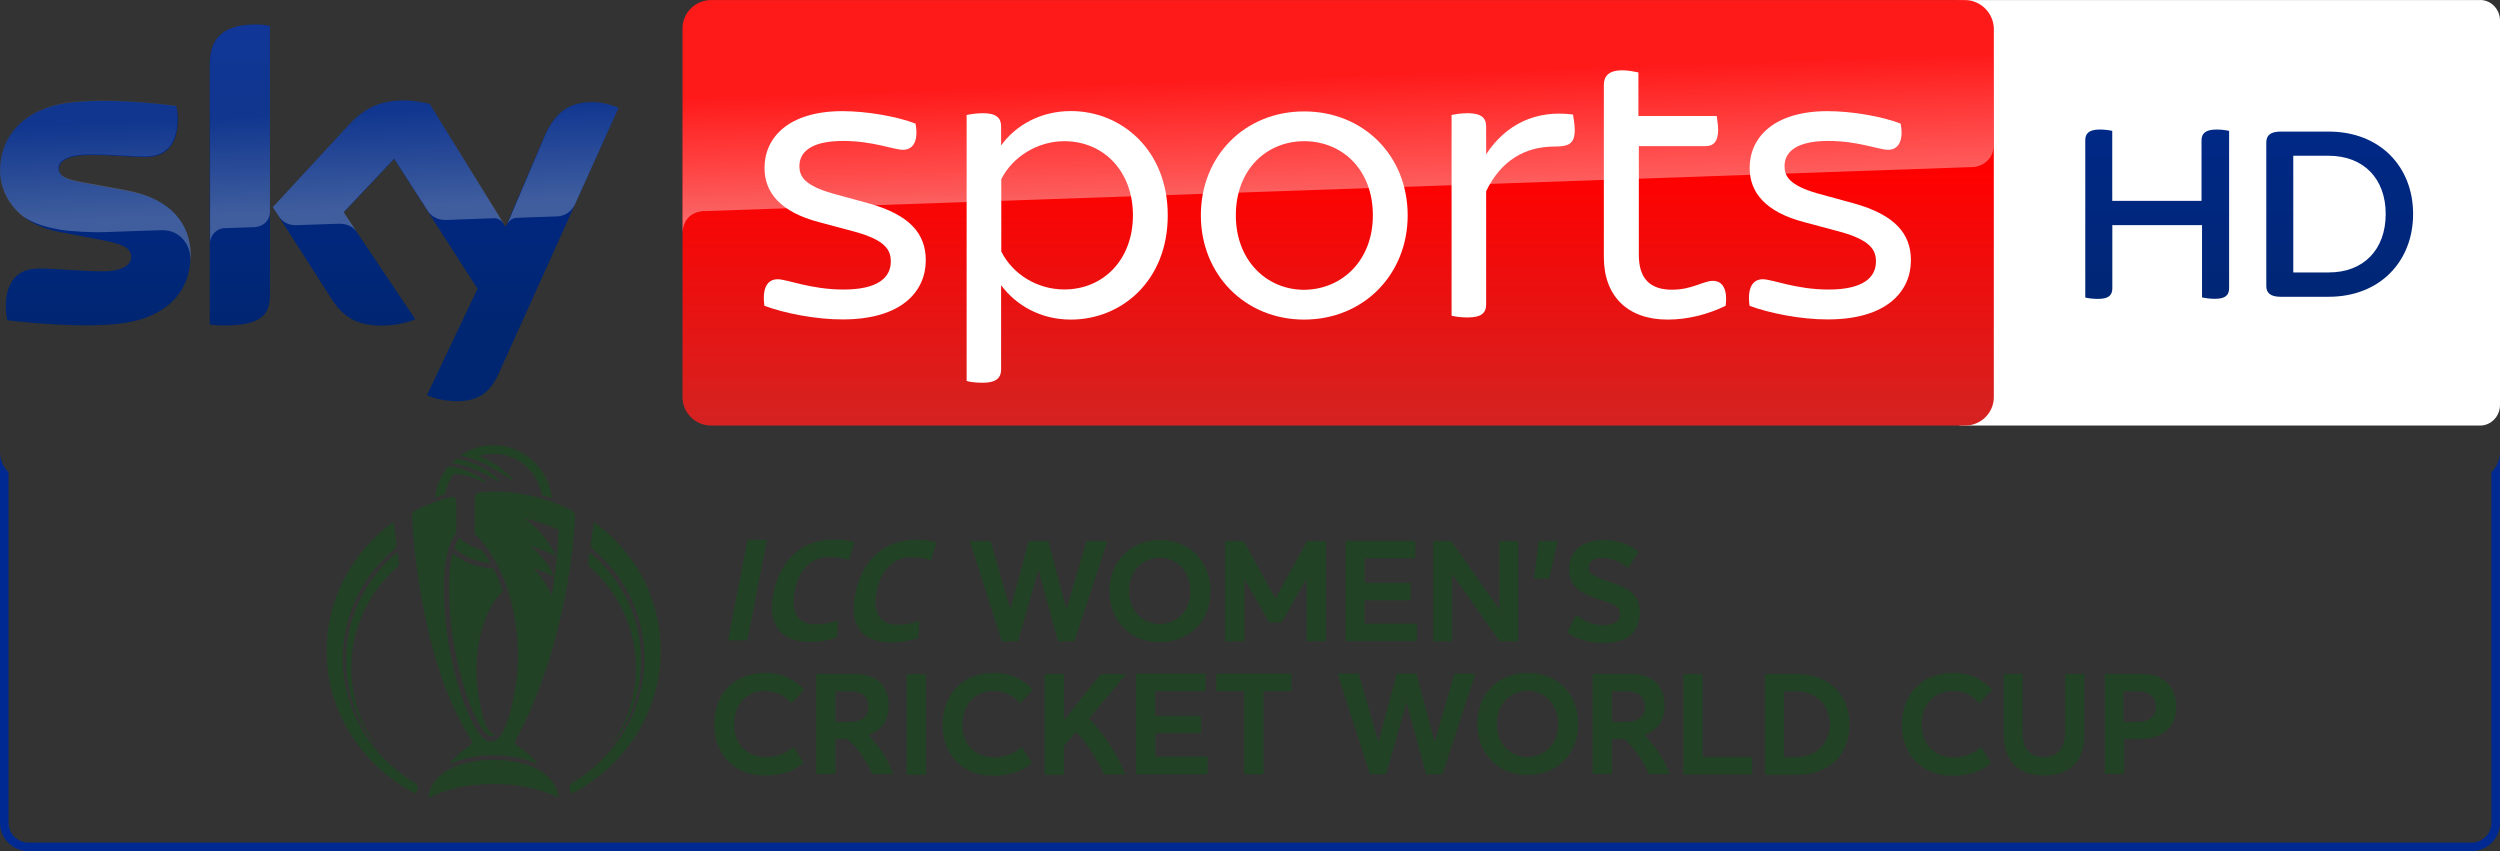 <svg width="2937.4" height="1e3" enable-background="new 0 0 2342.5 500" version="1.1" viewBox="0 0 2937.4 1e3" xml:space="preserve" xmlns="http://www.w3.org/2000/svg"><rect x="0" y="0" width="2937.4" height="1e3" fill="#333333" stroke="none"/><defs><linearGradient id="linearGradient1020" x1="-1151.9" x2="-1151.9" y1="-775.02" y2="-779.87" gradientTransform="matrix(149.68,0,0,-91.158,172382,-71520)" gradientUnits="userSpaceOnUse"><stop stop-color="#002A91" offset="0"/><stop stop-color="#002672" offset=".8"/></linearGradient>
	

			
		
			
		
			
		
			
		
		
	
			
			
			
			
			
			
		<linearGradient id="linearGradient1015" x1="-1151.9" x2="-1151.9" y1="-775.02" y2="-779.87" gradientTransform="matrix(149.71,0,0,-91.176,175063,-70634)" gradientUnits="userSpaceOnUse"><stop stop-color="#002A91" offset="0"/><stop stop-color="#002672" offset=".8"/></linearGradient><linearGradient id="linearGradient1021" x1="-1151.8" x2="-1152" y1="-784.92" y2="-782.98" gradientTransform="matrix(149.68,0,0,-57.766,172382,-45995)" gradientUnits="userSpaceOnUse"><stop stop-color="#fff" offset="0"/><stop stop-color="#fff" stop-opacity=".25" offset="1"/></linearGradient><linearGradient id="linearGradient1023" x1="-1152.6" x2="-1152.6" y1="-773.58" y2="-778.43" gradientTransform="matrix(317.37,0,0,-103,366970,-80578)" gradientUnits="userSpaceOnUse"><stop stop-color="#f00" offset=".4"/><stop stop-color="#D42321" offset="1"/></linearGradient><linearGradient id="linearGradient1025" x1="-1152.3" x2="-1152.8" y1="-785.34" y2="-782.74" gradientTransform="matrix(317.37,0,0,-56.478,366970,-45017)" gradientUnits="userSpaceOnUse"><stop stop-color="#fff" offset="0"/><stop stop-color="#fff" stop-opacity=".25" offset="1"/></linearGradient></defs>

<g transform="matrix(15.385 0 0 15.385 297.2 16385)" fill="#224225"><g transform="matrix(.059 0 0 .059 1.499 -1031)"><path class="st0" d="m223.7 62.7c0 0.5-0.5 0.8-0.8 1.1-3.8 1.1-8.1 2.4-12.2 4.1 0 0-0.3 0-0.3-0.3 1.4-12.8 6-24.4 12.8-34.5 1.4-1.9 2.4-3.5 3.8-5.2 0-0.3 0.3-0.3 0.5-0.3 3.8 0.3 8.4 0.8 13 2.2 12 3 25.3 9.2 33.1 15.8 1.9 1.6 1.9 3 1.4 3-14.9-7.3-31.2-11.7-39.1-11.4-1.1 0-1.6 0.5-2.2 1.1-4.9 7.3-8.4 15.5-10 24.4"/><path class="st0" d="m286.4 0c-15.5 0-29.9 4.6-42.1 12.5-0.5 0.3-1.1 0.8-0.3 1.1 4.3 0.8 9 2.2 13.9 3.8 14.7 5.2 32.1 13.9 52.4 28.2 0.8 0.5 0.3-1.6-0.5-2.7-5.7-7.6-23.9-21.7-42.4-28.8-0.3 0-0.3-0.3 0-0.3 7.1-2.2 16-3.3 24.4-2.4 28.5 2.7 51.6 24.4 56.5 52.4 0 0.5 0.5 0.8 0.8 1.1 4.1 1.1 8.1 2.4 12.2 3.8 0 0 0.3 0 0.3-0.3-4-38-36.9-68.1-75.2-68.4"/><path class="st0" d="m232.1 23.1c4.3 0.5 8.7 1.4 13 2.4 18.7 4.9 36.9 15.8 47.3 21.5 0.5 0.3 0.5-1.6-0.5-2.7-11.1-11.1-26.6-19.3-39.9-23.6-5.2-1.6-10.1-2.7-13.9-3.3-0.3 0-0.5 0.3-0.8 0.3-1.9 1.6-4.1 3.5-5.4 5.2-0.1-0.1-0.1 0.2 0.2 0.2"/><path class="st0" d="m370.1 455.5c-4.9-34.2-44.5-48.1-84.2-48.1s-79.3 13.9-84.2 48.1c-0.3 0.8 0.3 0.8 0.5 0.8 21.5-11.1 50.3-17.7 83.7-17.7 33.1 0 62.2 6.5 83.7 17.7 0.2 0 0.7 0 0.5-0.8z"/><path class="st0" d="m411.4 158.4c-2.2-1.9-3.3-4.6-2.7-7.3l1.6-12.2s0.3-0.3 0.3 0c38.6 31.8 63.8 78.5 66.3 131.5 1.9 41.8-10.9 82.3-36.1 115.7-0.5 0.8-1.1 0.3-0.5-0.3 21.2-31 31.5-67.4 29.9-104.8-2.3-49-24.4-91.9-58.8-122.6"/><path class="st0" d="m386.9 451.2s-0.3 0 0 0l-2.2-5.4c-1.1-3.3 0-6.8 3-8.4 58.7-34.5 96.4-98.6 93.4-169.5-2.4-53.2-27.4-100-65.7-132.6-2.4-2.2-3.8-5.4-3.3-8.7l3.8-26.9s0-0.3 0.3 0c50 35.9 83.1 92.6 86.1 157.5 3.6 83.1-44 157.3-115.4 194"/><path class="st0" d="m161.5 138.5c0.2 0 0.2 0 0 0l1.9 12.5c0.3 2.7-0.5 5.4-2.7 7.3-34.2 30.4-56.5 73.6-58.7 122.2-1.6 37.5 8.7 73.9 29.9 104.8 0.3 0.5-0.3 1.1-0.5 0.3-25.3-33.4-38-73.9-36.1-115.7 2.3-52.9 27.6-99.3 66.2-131.4"/><path class="st0" d="m187.5 445.7-1.9 5.4s-0.3 0.3-0.3 0c-71.7-36.6-118.9-110.8-115.1-194.1 3-64.9 36.4-121.4 86.1-157.5h0.3l3.8 26.9c0.5 3.3-0.8 6.5-3.3 8.7-38.6 32.6-63.6 79.6-66 132.6-3.3 70.9 34.8 135 93.4 169.5 2.8 1.7 4.1 5.3 3 8.5"/><path class="st0" d="m241.6 119.5c-2.4 3.8-4.6 8.1-6.2 13.3v0.5c12.2 10.9 28.5 17.9 46.4 19.3 0 0 0.3 0 0-0.3-3.3-5.7-6.8-11.1-10.6-16.3l-0.3-0.3c-11.1-2.6-21.2-8.3-29.3-16.2 0.3 0 0 0 0 0"/><path class="st0" d="m298.1 189.3c-3.3-10.3-7.3-20.1-12.2-29.6l-0.3-0.3-4.1-0.3c-17.9-1.1-34.8-7.9-48.3-19h-0.3c-5.4 21.5-6 52.7-1.9 91.5 3.5 31.8 10.9 65.2 20.9 94 10.6 30.4 20.9 45.6 26.6 49.4 4.3 3 7.9 1.1 9.2-1.4 0.3-0.3 0-0.3 0-0.3-1.4 0.3-2.4 0-3.8-0.3-13-6-18.5-57.9-19.3-64.9-3.5-35.4 4.7-92.7 33.5-118.8"/><path class="st0" d="m391.5 94.5c0.3-4.1 0-7.6-3.8-9.5-39.4-21.2-83.7-26.9-114.9-24.4-3.5 0.3-6.2 0.5-7.3 1.4-3 1.6-3.8 4.1-3.8 7.3v45.4c47.5 46.2 63.6 132.8 52.7 197.7-2.4 15.2-13.6 85.6-39.4 68.7-17.9-12.2-43.2-79.6-50.5-148.3-8.4-76.9 3.5-106.5 13.3-119.2v-40.5c0-4.3-2.2-6.8-5.4-6.2-15.2 2.7-41 13.6-49.4 19-1.9 1.4-2.4 3-2.4 8.1 3.3 65.2 20.4 199.9 76.6 287.7 1.6 2.2 0.8 5.2-1.4 6.8-9.5 6-22.3 17.4-25.8 22.8-0.5 0.8-0.3 1.4 0.5 1.1 13.3-6.2 32.1-11.1 55.7-11.1s42.1 5.2 55.7 11.1c0.8 0.3 1.1-0.5 0.5-1.1-3.8-5.4-16.8-16.8-26.3-22.8-2.2-1.4-3-4.3-1.6-6.5 54.2-98.7 73.8-221.7 77-287.5zm-21.2 15c-1.4 41-9.2 85.6-9.2 85.6-4.3-14.9-23.1-36.1-23.1-36.1 13.9 4.6 26.1 11.4 26.1 11.4-7.3-21.7-30.2-39.9-30.2-39.9 17.9 4.9 33.4 13.3 33.4 13.3-17.4-34.8-41.3-48.9-41.3-48.9 26.4 5.3 44.6 15.1 44.3 14.6z"/></g><g transform="translate(0 -2)"><g transform="matrix(.195 0 0 .195 35.232 -1116.6)"><path class="st0" d="m19.7 545.5c5.2 0 8.4 2.4 10.2 4.5l0.3 0.5 5-5.6-0.3-0.3c-1.7-1.8-3.9-3.3-6.3-4.5-2.6-1.1-5.5-1.7-8.5-1.7-6.2 0-11.5 2.1-15 6-3.3 3.4-5.1 8.6-5.1 14.2 0 11.9 8 20 19.8 20 6.2 0 11.7-1.8 14.9-4.8l0.3-0.2-3.9-6.2-0.5 0.3c-3.1 2.5-6.2 3.7-10.3 3.7-3.8 0-7-1.3-9.3-3.7-2.2-2.3-3.2-5.4-3.2-9.1 0-3.8 1.1-7.1 3.3-9.5 2.1-2.3 5.1-3.6 8.6-3.6z"/><path class="st0" d="m69.9 577.5c-2.4-6-5.3-10.4-9.6-14.8 5.2-1.7 8-5.7 8-11.4 0-3.9-1.1-6.9-3.3-9.1-2.3-2.3-5.9-3.4-10.3-3.4h-14.8v39.2h7.6v-13.7h4.7c4.1 3.8 6.9 7.8 9.5 13.4l0.1 0.3h8.4zm-16.7-19.9h-5.7v-11.9h6.2c2.1 0 3.9 0.6 5 1.6s1.7 2.5 1.7 4.4c0.1 3.7-2.6 5.9-7.2 5.9z"/><rect class="st0" x="75.3" y="538.9" width="7.6" height="39.4"/><path class="st0" d="m109.2 545.5c5.2 0 8.4 2.4 10.2 4.5l0.3 0.5 5-5.6-0.3-0.3c-1.7-1.8-3.9-3.3-6.3-4.5-2.6-1.1-5.5-1.7-8.5-1.7-6.2 0-11.5 2.1-15 6-3.3 3.6-5.2 8.7-5.2 14.3 0 11.9 8 20 19.8 20 6.2 0 11.7-1.8 14.9-4.8l0.3-0.2-3.9-6.2-0.5 0.3c-3.1 2.5-6.2 3.7-10.3 3.7-3.8 0-7-1.3-9.3-3.7-2.2-2.3-3.2-5.4-3.2-9.1 0-3.8 1.1-7.1 3.3-9.5s5.2-3.7 8.7-3.7z"/><path class="st0" d="m151.4 538.9-14.4 17.9v-17.9h-7.6v39.4h7.6v-11.3l4.7-5.5c4.1 4.4 8.5 11 10.8 16.4l0.1 0.3h8.3l-0.2-0.7c-2.8-7.1-8.4-15.8-13.9-21.2l14.5-17.4h-9.9z"/><polygon class="st0" points="165.1 578.1 193.2 578.1 193.2 571.2 172.8 571.2 172.8 562 172.7 562 190.7 562 190.7 555.2 172.7 555.2 172.7 545.6 192.4 545.6 192.4 538.7 165.1 538.7"/><polygon class="st0" points="207.5 578.1 215.1 578.1 215.1 545.6 226.1 545.6 226.1 538.7 196.6 538.7 196.6 545.6 207.5 545.6"/><polygon class="st0" points="271.1 550 278.8 578.1 285.2 578.1 298.1 538.7 289.9 538.7 282.1 565.5 275 538.7 267.3 538.7 260.1 565.5 252.4 538.7 244.1 538.7 256.8 578.1 263.1 578.1"/><path class="st0" d="m336.9 550.3c-0.9-2.4-2.3-4.6-4.1-6.4-3.7-3.6-8.7-5.5-14.2-5.5-2.9 0-5.5 0.5-8 1.5-2.4 1-4.6 2.4-6.3 4.2-3.6 3.6-5.5 8.7-5.5 14.3s2 10.7 5.5 14.3c1.8 1.8 3.9 3.3 6.3 4.2 2.4 1 5.2 1.5 8 1.5 5.6 0 10.7-2.1 14.2-5.6 1.7-1.7 3.2-3.9 4.1-6.3 1-2.5 1.5-5.3 1.5-8.1-0.1-2.8-0.5-5.5-1.5-8.1zm-9.8 17.4c-2.3 2.4-5.3 3.7-8.6 3.7-3.4 0-6.5-1.4-8.7-3.8-2.2-2.3-3.3-5.6-3.3-9.2s1.1-6.8 3.3-9.2 5.3-3.8 8.7-3.8c3.3 0 6.4 1.4 8.6 3.7 2.2 2.4 3.4 5.7 3.4 9.4 0 3.6-1.2 7-3.4 9.2z"/><path class="st0" d="m374 577.5c-2.4-6-5.4-10.4-9.8-14.8 5.2-1.7 8-5.7 8-11.4 0-3.9-1.1-6.9-3.3-9.1-2.3-2.3-5.9-3.4-10.3-3.4h-14.6v39.2h7.6v-13.7h4.8c4.1 3.8 6.9 7.8 9.5 13.4l0.1 0.3h8.4zm-16.7-19.9h-5.7v-11.9h6.2c2.1 0 3.9 0.6 5 1.6s1.7 2.5 1.7 4.4c0 3.7-2.6 5.9-7.2 5.9z"/><polygon class="st0" points="406.5 571.3 387.1 571.3 387.1 538.9 379.5 538.9 379.5 578.2 406.5 578.2"/><path class="st0" d="m444.6 558.6c0-11.8-8.3-19.7-20.4-19.7h-12.7v39.4h12.9c6.2 0 11.2-2 14.9-5.5 3.4-3.5 5.3-8.5 5.3-14.2zm-11.3 9.1c-2.4 2.4-5.6 3.7-9.4 3.7h-4.9v-25.7h5.3c3.6 0 6.8 1.4 9.1 3.7 2.2 2.3 3.4 5.6 3.6 9.2-0.1 3.5-1.4 6.8-3.7 9.1z"/><path class="st0" d="m484.9 545.5c5.2 0 8.4 2.4 10.2 4.5l0.3 0.5 5-5.6-0.3-0.3c-1.7-1.8-3.9-3.3-6.3-4.5-2.6-1.1-5.5-1.7-8.5-1.7-6.2 0-11.5 2.1-15 6-3.3 3.6-5.2 8.7-5.2 14.3 0 11.9 8 20 19.8 20 6.2 0 11.7-1.8 14.9-4.8l0.3-0.2-3.9-6.2-0.5 0.3c-3.1 2.5-6.2 3.7-10.3 3.7-3.8 0-7-1.3-9.3-3.7-2.2-2.3-3.2-5.4-3.2-9.1 0-3.8 1.1-7.1 3.3-9.5s5.2-3.7 8.7-3.7z"/><path class="st0" d="m529 561.9c0 6.1-3.1 9.5-8.4 9.5-2.5 0-4.6-0.8-6-2.4-1.5-1.6-2.2-4-2.2-7v-23.2h-7.4v23.6c0 5.4 1.5 9.5 4.4 12.3 2.8 2.6 6.5 3.9 11.4 3.9s8.8-1.4 11.6-4c2.9-2.8 4.2-6.9 4.2-12.2v-23.6h-7.5v23.1z"/><path class="st0" d="m569.2 542.5c-2.3-2.4-5.9-3.7-10.3-3.7h-14.3v39.2h7.6v-13.7h6.1c9.1 0 14.3-4.6 14.3-12.7-0.1-3.7-1.2-6.9-3.4-9.1zm-11.8 15.1h-5.5v-11.9h6c2.2 0 3.9 0.6 5 1.6s1.7 2.5 1.7 4.4c0 3.8-2.5 5.9-7.2 5.9z"/></g><g transform="matrix(.195 0 0 .195 15.294 -1116.6)"><polygon class="st0" points="225.4 486.8 233.1 486.8 240.2 513.5 248 486.8 256.2 486.8 243.3 526.1 236.9 526.1 229.2 498 221.2 526.1 214.9 526.1 202.3 486.8 210.5 486.8 218.2 513.5"/><path class="st0" d="m295.1 498.3c-0.9-2.4-2.4-4.6-4.1-6.4-3.7-3.6-8.7-5.5-14.2-5.5-2.9 0-5.5 0.5-8 1.5-2.4 1-4.6 2.4-6.3 4.2-3.6 3.6-5.5 8.7-5.5 14.3s2 10.7 5.5 14.3c1.8 1.8 3.9 3.3 6.3 4.2 2.4 1 5.2 1.5 8 1.5 5.6 0 10.7-2.1 14.2-5.6 1.7-1.7 3.2-3.9 4.1-6.3 1-2.5 1.5-5.3 1.5-8.1 0-2.9-0.5-5.6-1.5-8.1zm-9.8 17.3c-2.3 2.4-5.3 3.7-8.6 3.7-3.4 0-6.5-1.4-8.7-3.8-2.2-2.3-3.3-5.6-3.3-9.2s1.1-6.8 3.3-9.2 5.3-3.8 8.7-3.8c3.3 0 6.4 1.4 8.6 3.7 2.2 2.4 3.4 5.7 3.4 9.4 0.1 3.7-1.2 7-3.4 9.2z"/><polygon class="st0" points="341.8 526 341.8 486.8 334.4 486.8 322 509.3 309.6 486.8 302.3 486.8 302.3 526.1 309.9 526.1 309.9 501.7 319.6 518.7 324.4 518.7 334.2 501.6 334.2 526"/><polygon class="st0" points="357 510 375 510 375 503.1 357 503.1 357 493.5 376.8 493.5 376.8 486.7 349.5 486.7 349.5 526 377.4 526 377.4 519.1 357 519.1"/><polygon class="st0" points="409.9 526.1 417.1 526.1 417.1 486.8 409.7 486.8 409.7 513.5 390.9 486.8 383.8 486.8 383.8 526.1 391.2 526.1 391.2 499.7"/><polygon class="st0" points="423.3 501.5 429.2 501.5 432.6 486.8 425.1 486.8"/><path class="st0" d="m451.7 502.3c-4.9-1.7-7-2.6-7-5 0-2.5 2-4 5.3-4 3.1 0 7 1.5 9.6 3.7l0.5 0.3 4.2-6.2-0.3-0.3c-3.6-2.9-8.1-4.4-13.8-4.4-3.8 0-7.1 1-9.4 2.9-2.5 2.1-3.8 4.9-3.8 8.6 0 3.4 1.3 6.1 3.9 8.1 2.3 1.7 5.3 2.8 7.9 3.7 0.3 0.1 0.8 0.2 1.1 0.3 4.8 1.6 7.1 2.4 7.1 5.5 0 2.6-2.4 4.2-6.4 4.2-3.8 0-7.1-1.1-10.3-3.7l-0.5-0.3-3.6 6.9 0.3 0.2c3.6 2.4 8.6 3.9 13.9 3.9 9.5 0 14.3-4 14.3-12 0.1-7.8-5.7-9.9-13-12.4z"/><path class="st0" d="m133.8 506.2c1.5-7.7 6.2-13.2 13.5-13.2 2.6 0 5.3 0.5 7.7 1.1l2.2-6.9c-2.4-0.7-5.3-1-8.1-1-13.2 0-21.3 8.7-23.7 21.2-2 9.8 0.8 18.9 14.5 18.9 3.7 0 7.3-0.7 10.4-1.7l0.5-6.8c-2.2 0.9-5.5 1.6-7.9 1.6-8.2 0.2-10.8-4.6-9.1-13.2z"/><path class="st0" d="m171.7 526.5c3.7 0 7.3-0.7 10.4-1.7l0.5-6.8c-2.2 0.9-5.5 1.6-7.9 1.6-7.9 0-10.6-4.8-8.8-13.3 1.5-7.7 6.2-13.2 13.5-13.2 2.6 0 5.3 0.5 7.7 1.1l2.2-6.9c-2.4-0.7-5.3-1-8.1-1-13.2 0-21.3 8.7-23.7 21.2-2.2 9.8 0.4 19 14.2 19z"/><polygon class="st0" points="115.3 486.3 107.6 525.7 115.2 525.7 122.9 486.3"/></g></g></g><g transform="translate(962.21 932.45)"><path d="m1951.9-932.45c12.9 0 23.3 10.94 23.3 24.276v451.45c0 13.336-10.5 24.276-23.3 24.276h-607.9c-12.9 0-23.3-10.94-23.3-24.276v-451.34c0-13.44 10.5-24.276 23.3-24.276h607.9" fill="#fff" stroke-width="1.021"/><g transform="translate(-962.2 -932.45)" fill="url(#linearGradient1015)" stroke-width="1"><path d="m2619.1 153.8v184.7c0 8.1-4.1 12.6-16.7 12.6-5.7 0-11-0.8-15.1-1.6v-85h-105.4v74.1c0 8.1-4.1 12.6-16.7 12.6-6.1 0-12.2-0.8-15.1-1.6v-184.8c0-7.8 4.1-12.6 17.1-12.6 5.7 0 11.3 0.8 14.6 1.6v82.2h104.9v-71.2c0-7.8 4.5-12.6 17.5-12.6 6 0 11.6 0.8 14.9 1.6" stop-color="#000000" style="font-variation-settings:normal"/><path d="m2835.3 251.4c0 55.4-38.7 97.3-99.3 97.3h-56.5c-12.2 0-16.7-4.9-16.7-12.6v-168.9c0-7.7 4.5-12.6 16.7-12.6h56.5c60.6 0 99.3 41.5 99.3 96.8m-32.2 0c0-41.5-26-68.4-67.1-68.4h-41.5v137.1h41.5c41.1 0.1 67.1-26.8 67.1-68.7" stop-color="#000000" style="font-variation-settings:normal"/></g><g transform="matrix(1 0 0 1 -762.16 -482.36)"><g transform="translate(200,450)"><path d="m101.6-435.8c5.9 2.9 18 6.7 33.5 7.1 26.4 0.4 40.6-9.6 51-32.9l140.6-311.7c-5.9-2.9-18.8-6.7-29.3-6.7-18-0.4-42.2 3.3-57.7 40l-45.7 106.7-89.1-144.6c-5.9-1.7-20.1-4.2-30.1-4.2-31.8 0-49.4 11.7-67.3 31.2l-87 94.2 69.9 109.2c13 20 29.7 30 57.3 30 18 0 33-4.2 40.2-7.5l-84.2-125.4 59.4-62.9 97.9 152.5zm-184.5-118c0 22.9-9.2 36.2-54.4 36.2-5.9 0-11.3-0.4-16.3-1.2v-305c0-23.3 7.9-47.5 53.5-47.5 5.9 0 11.7 0.4 17.2 1.7zm-93.3-46.2c0 42.9-28 74.2-85.3 80.4-41.4 4.6-101.6-0.8-130.1-4.2-0.8-4.6-1.7-10.4-1.7-15 0-37.5 20.1-45.8 39.3-45.8 19.7 0 51 3.3 74.5 3.3 25.5 0 33.5-8.8 33.5-16.7 0-10.8-10-15-30.1-19.2l-54.4-10.4c-45.2-8.3-69.4-39.6-69.4-72.5 0-40 28.4-73.8 84.5-79.6 42.2-4.6 94.1 0.4 122.6 4.2 0.8 4.6 1.7 9.6 1.7 14.6 0 37.5-19.7 45.4-38.9 45.4-14.6 0-37.2-2.5-63.6-2.5s-37.2 7.1-37.2 16.2c0 9.6 10.5 13.3 27.2 16.2l51.9 9.6c52.5 8.9 75.5 38.9 75.5 76z" fill="url(#linearGradient1020)"/><path d="m326.6-773.3-51.5 114.2c-1.7 2.9-7.1 12.9-21.3 13.3-3.3 0-46.9 1.7-46.9 1.7-8.4 0.4-11.3 8.3-11.3 8.3l44.4-104.2c15.5-36.7 39.7-40.4 57.7-40 10.1 0 23 3.3 28.9 6.7zm-134.7 136.2-87-140.8c-5.9-1.7-20.1-4.2-30.1-4.2-31.8 0-49.4 11.7-67.3 31.2l-87 94.2 7.1 10.8c2.9 4.2 8.8 10.8 20.5 10.4 4.2 0 46-1.7 49.4-1.7 10.9-0.4 17.6 4.2 21.8 9.6l-15.6-23.2 59.4-62.9 40.2 62.5c7.1 9.6 18 9.6 20.5 9.6 2.1 0 54.4-2.1 56.9-2.1 3.7-0.1 7.9 2 11.2 6.6zm-292-234.1c-45.6 0-53.1 24.2-53.1 47.5v209.2c0-8.3 6.7-17.1 17.2-17.5 7.5-0.4 28.9-0.8 35.1-1.2 7.1-0.4 17.6-5 18-17.9v-218.3c-5.5-1-11.3-1.8-17.2-1.8zm-152.2 194.5-51.9-9.6c-16.7-2.9-27.2-6.7-27.2-16.2 0-8.8 10.9-16.2 37.2-16.2 25.9 0 48.9 2.5 63.6 2.5 19.2 0 38.9-7.9 38.9-45.4 0-5-0.4-9.6-1.7-14.6-28.4-3.3-79.9-8.8-122.6-4.2-55.6 6.6-84 40.4-84 80.4 0 20.4 9.2 40.4 27.6 54.6 13.8 8.8 27.6 12.5 41.8 15 11.7 2.1 38.1 3.8 58.1 2.9 6.3-0.4 51.9-1.7 61.9-2.1 23-0.8 36 18.7 34.3 38.7v-1.2c0.4-2.5 0.4-5 0.4-7.9-0.3-37.1-23.3-67.1-76.4-76.7z" enable-background="new    " fill="url(#linearGradient1021)" opacity=".25"/><path d="m1908.6-900h-1473.2c-18.4 0-33.5 15-33.5 33.3v433.3c0 18.3 15.1 33.3 33.5 33.3h1473.7c18.4 0 33.5-15 33.5-33.3v-433.3c-0.5-18.3-15.6-33.3-34-33.3z" fill="url(#linearGradient1023)"/><path d="m425.7-652.1h3.3c99.1-3.3 1488.3-51.7 1488.3-51.7 12.5-0.4 25.1-9.6 25.1-25.4v-137.5c0-18.3-15.1-33.3-33.5-33.3h-1473.5c-18.4 0-33.5 15-33.5 33.3v240.8c0-2.9 0.4-23.7 23.8-26.2z" enable-background="new    " fill="url(#linearGradient1025)" opacity=".4"/><g transform="translate(184.41,16.308)" fill="#fff"><path d="m313.7-557.1c-2.9-20.4 3.3-31.2 15.5-31.2 11.3 0 38.9 12.1 77.4 12.1 40.6 0 55.6-14.2 55.6-32.9 0-13.3-5.9-25-42.2-35l-41.8-11.2c-46.4-12.1-64.4-35.4-64.4-63.8 0-35.4 28-66.7 91.6-66.7 28.4 0 64 6.2 85.8 14.6 3.8 20-2.5 30.8-14.6 30.8-10.9 0-35.6-10.4-70.3-10.4-37.6 0-51.5 12.9-51.5 29.6 0 11.7 5.4 22.5 38.9 32.1l42.7 11.7c47.7 13.3 66.9 35.4 66.9 66.7 0 36.7-28.4 69.6-97.5 69.6-31 0.2-69.1-7.3-92.1-16z"/><path d="m787.6-663.4c0 77.1-54.4 122.5-113.8 122.5-35.6 0-64.4-16.7-82-40.4v99.2c0 9.2-5.4 15.4-21.3 15.4-7.9 0-15.5-0.8-19.2-2.1v-312.5c3.8-0.8 11.3-2.1 19.2-2.1 15.9 0 21.3 5.8 21.3 15.4v22.5c17.2-23.8 46.4-40.4 82-40.4 59.5 0 113.8 45.8 113.8 122.5zm-40.9 0c0-51.7-34.3-87.1-80.7-87.1-31.4 0-60.7 18.3-74 44.6v85c13.4 26.7 42.2 44.6 74 44.6 46.3 0 80.7-35.4 80.7-87.1z"/><path d="m826.5-663.4c0-70 51.9-122.1 121.3-122.1 69.9 0 121.7 52.1 121.7 122.1 0 69.6-51.9 122.5-121.7 122.5-69.4 0-121.3-52.9-121.3-122.5zm202.1 0c0-54.2-36.4-87.1-80.7-87.1-43.9 0-80.3 32.9-80.3 87.1 0 53.3 36.4 87.5 80.3 87.5 44.3-0.4 80.7-34.2 80.7-87.5z"/><path d="m1265.8-763.8c0 16.2-6.7 19.6-23.8 19.6-33.9 0-62.7 15.8-80.3 52.5v132.9c0 10-5.4 15.4-21.8 15.4-6.7 0-14.6-0.8-18.8-2.1v-235.8c3.8-0.8 11.7-2.1 18.8-2.1 16.3 0 21.8 5.8 21.8 15.4v32.9c23-35 58.1-52.5 102.1-46.7 0.3 3.4 2 10.9 2 18z"/><path d="m1443.1-557.1c-20.5 10-44.3 16.2-68.2 16.2-46.9 0-74.9-27.5-74.9-73.3v-202.5c0-10.4 5.9-17.1 21.8-17.1 6.7 0 14.6 1.7 18.8 2.5v51.2h92c0.4 3.3 1.7 10.4 1.7 16.2 0 14.2-5.9 19.2-14.6 19.2h-78.6v127.9c0 27.5 13 40.8 38.9 40.8 23.8 0 36.8-10.4 48.1-10.4s17.5 9.7 15 29.3z"/><path d="m1471.2-557.1c-2.9-20.4 3.3-31.2 15.5-31.2 11.3 0 38.9 12.1 77.4 12.1 40.6 0 55.6-14.2 55.6-32.9 0-13.3-5.9-25-42.2-35l-41.8-11.2c-46.4-12.1-64.4-35.4-64.4-63.8 0-35.4 28-66.7 91.6-66.7 28.4 0 64 6.2 85.8 14.6 3.8 20-2.5 30.8-14.6 30.8-10.9 0-35.6-10.4-70.3-10.4-37.6 0-51.5 12.9-51.5 29.6 0 11.7 5.4 22.5 38.9 32.1l42.7 11.7c47.7 13.3 66.9 35.4 66.9 66.7 0 36.7-28.4 69.6-97.5 69.6-31.1 0.2-69.1-7.3-92.1-16z"/></g></g></g></g><path d="m2937.4 531.08c-0.05 8.96-3.68 17.528-10.08 23.798l0.088 411.81c-0.012 12.866-10.439 23.294-23.306 23.306h-2870.8c-12.852-0.048-23.258-10.454-23.306-23.306v-411.8c-6.14-6.027-9.722-14.188-10-22.788v434.59c-0.01 18.398 14.908 33.314 33.306 33.308h2870.7c18.447 0.086 33.438-14.861 33.407-33.308z" fill="#002a91" stroke-width="2.667"/></svg>
